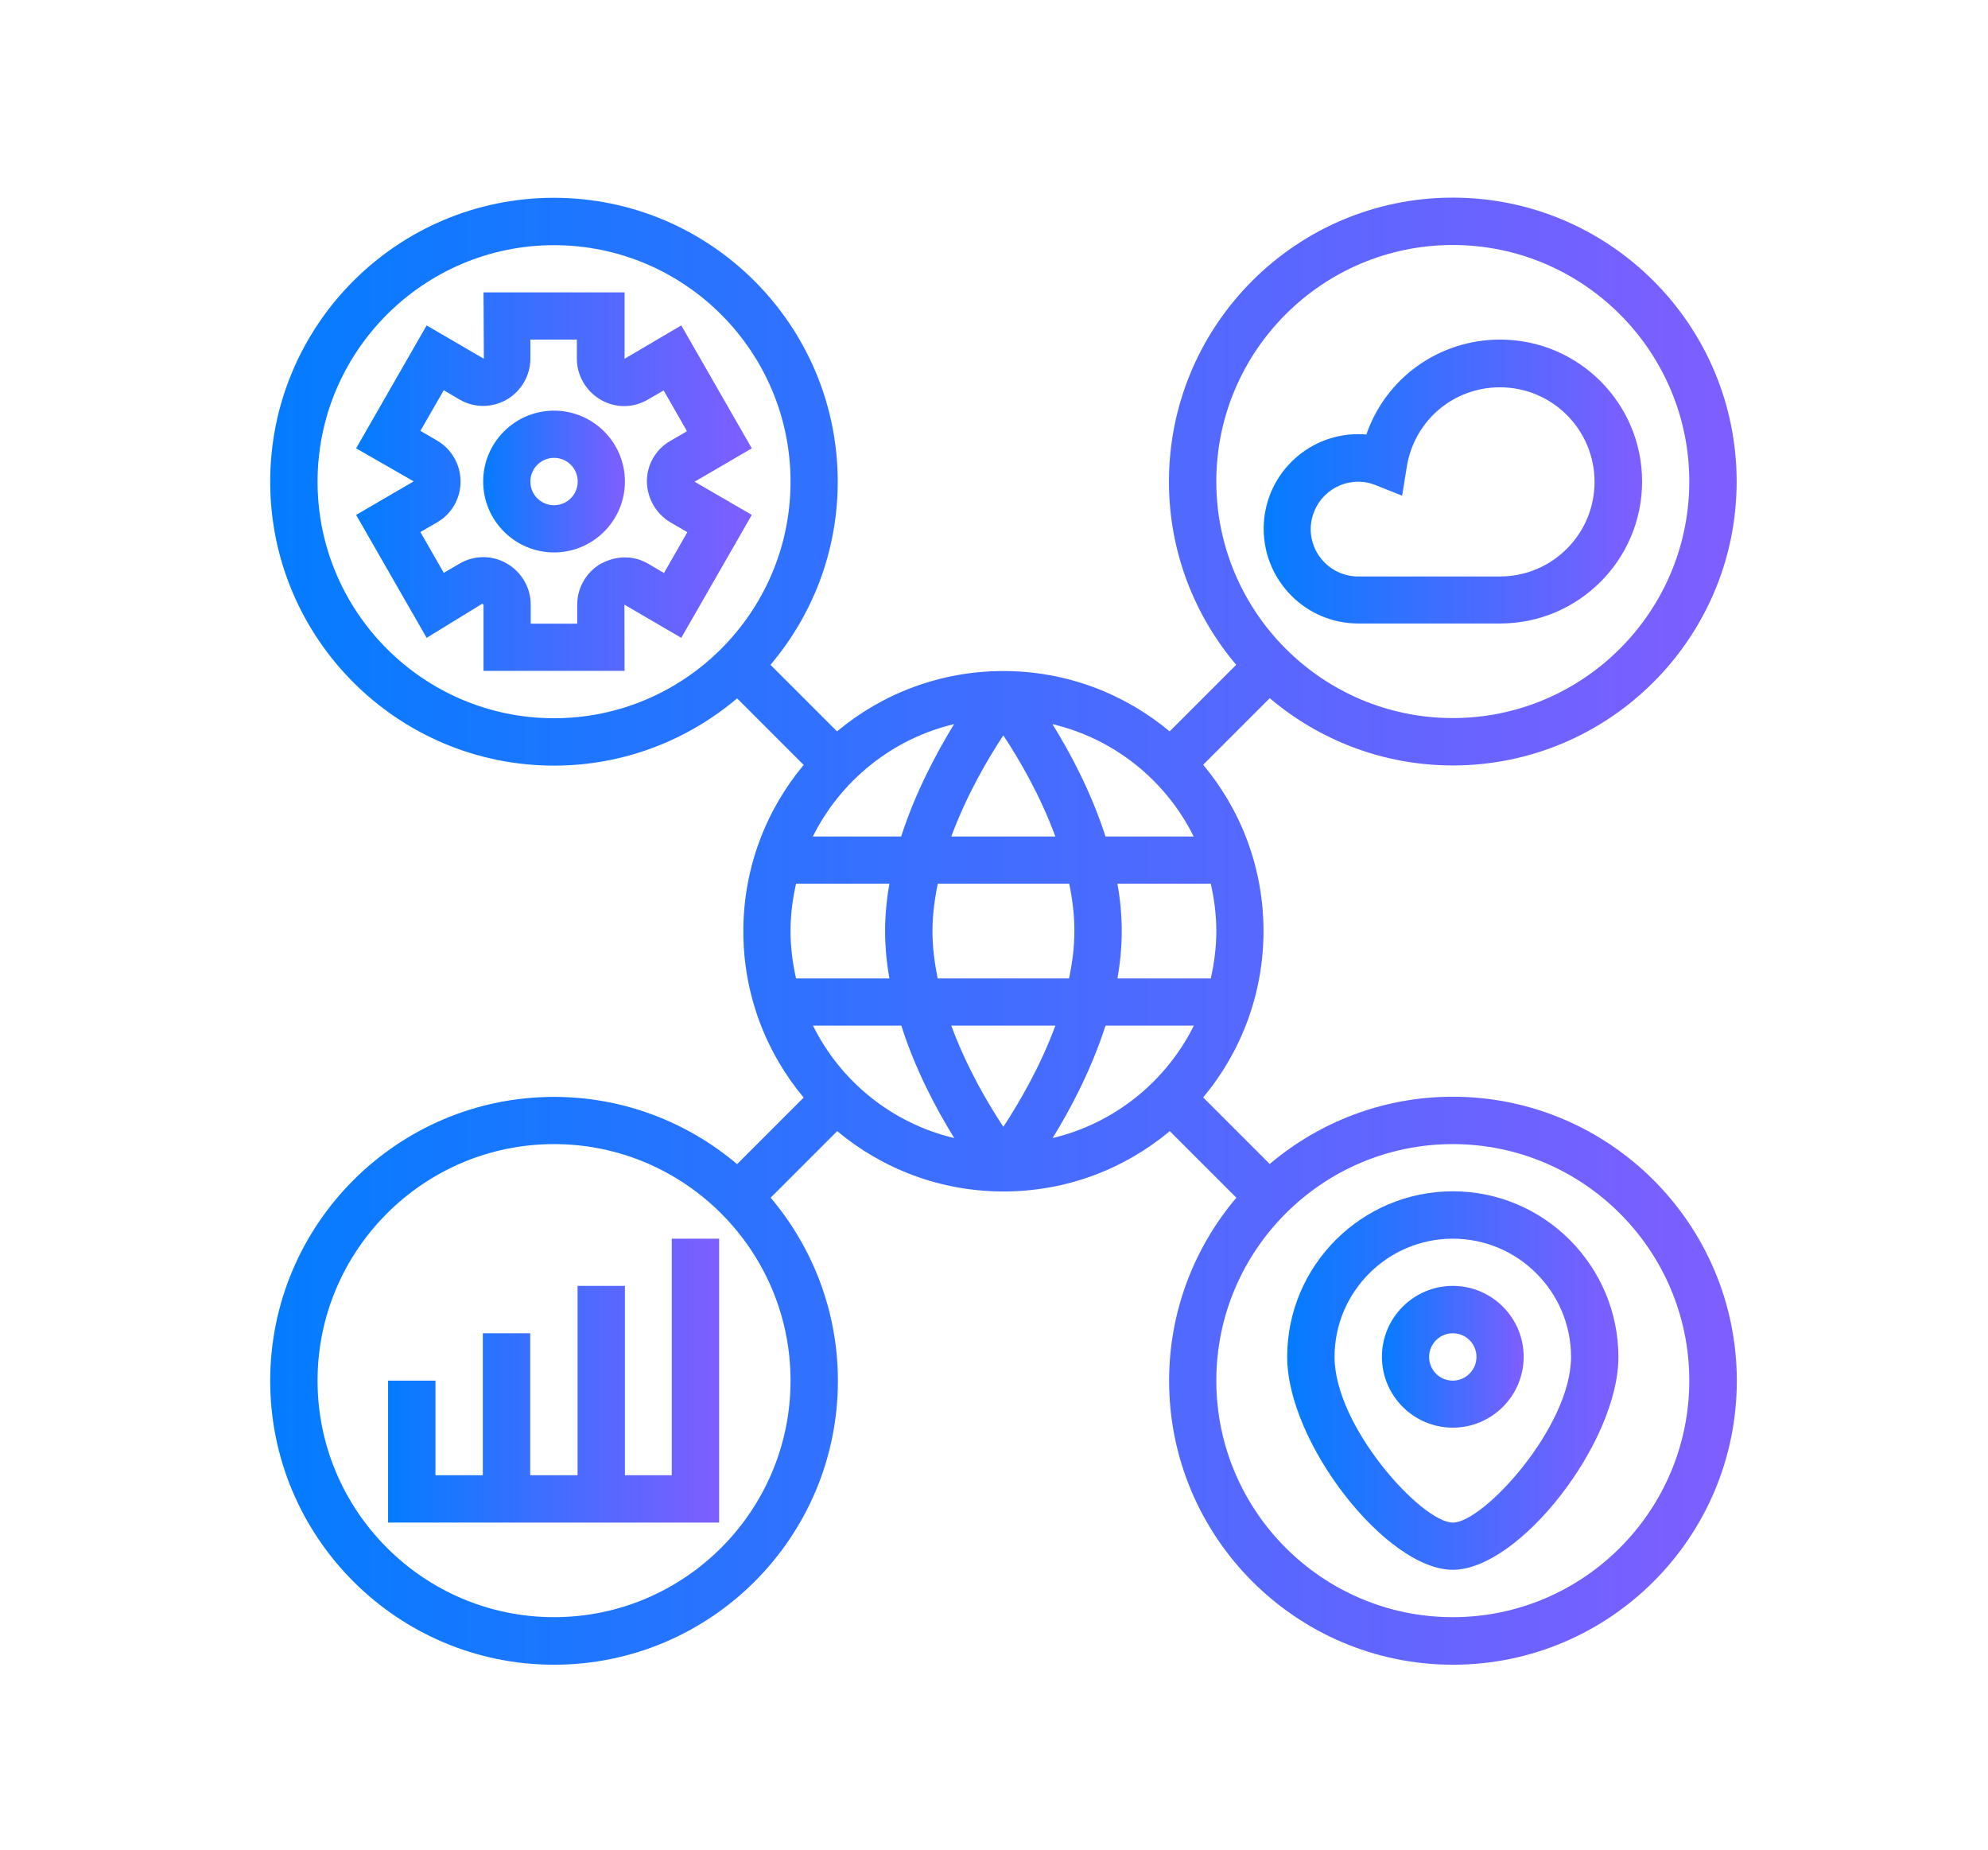 <?xml version="1.0" encoding="utf-8"?>
<!-- Generator: Adobe Illustrator 23.1.1, SVG Export Plug-In . SVG Version: 6.00 Build 0)  -->
<svg version="1.1" id="Capa_1" xmlns="http://www.w3.org/2000/svg" xmlns:xlink="http://www.w3.org/1999/xlink" x="0px" y="0px"
	 viewBox="0 0 115 107" style="enable-background:new 0 0 115 107;" xml:space="preserve">
<style type="text/css">
	.st0{fill:url(#SVGID_1_);}
	.st1{fill:url(#SVGID_2_);}
	.st2{fill:url(#SVGID_3_);}
	.st3{fill:url(#SVGID_4_);}
	.st4{fill:url(#SVGID_5_);}
	.st5{fill:url(#SVGID_6_);}
	.st6{fill:url(#SVGID_7_);}
</style>
<g>
	<linearGradient id="SVGID_1_" gradientUnits="userSpaceOnUse" x1="27.943" y1="27.856" x2="36.152" y2="27.856">
		<stop  offset="0" style="stop-color:#047CFF"/>
		<stop  offset="1" style="stop-color:#7F5EFF"/>
	</linearGradient>
	<path class="st0" d="M32.05,23.75c-2.26,0-4.1,1.84-4.1,4.1s1.84,4.1,4.1,4.1s4.1-1.84,4.1-4.1S34.31,23.75,32.05,23.75z
		 M32.05,29.22c-0.76,0-1.37-0.61-1.37-1.37c0-0.75,0.61-1.37,1.37-1.37c0.76,0,1.37,0.61,1.37,1.37
		C33.42,28.61,32.8,29.22,32.05,29.22z"/>
	<linearGradient id="SVGID_2_" gradientUnits="userSpaceOnUse" x1="20.607" y1="27.856" x2="43.488" y2="27.856">
		<stop  offset="0" style="stop-color:#047CFF"/>
		<stop  offset="1" style="stop-color:#7F5EFF"/>
	</linearGradient>
	<path class="st1" d="M43.49,25.93l-4.08-7.11l-3.28,1.93v-3.84h-8.16l0.02,3.84l-3.31-1.93l-4.08,7.11l3.33,1.91l-3.33,1.94
		l4.08,7.11l3.21-1.97l0.08,0.05v3.83h8.16l-0.01-3.83l3.29,1.92l4.08-7.11l-3.31-1.92L43.49,25.93z M38.78,30.21l0.98,0.57
		l-1.35,2.36l-0.92-0.54c-0.77-0.45-1.72-0.49-2.58-0.07l-0.17,0.08c-0.83,0.49-1.35,1.39-1.35,2.35v1.11H30.7v-1.11
		c0-0.96-0.52-1.86-1.35-2.35l-0.12-0.07c-0.83-0.44-1.82-0.42-2.63,0.05l-0.93,0.54l-1.35-2.36l0.98-0.57
		c0.83-0.48,1.35-1.38,1.34-2.36c0-0.96-0.51-1.86-1.34-2.35l-0.98-0.57l1.35-2.35l0.92,0.54c0.84,0.49,1.89,0.49,2.74-0.01
		c0.83-0.49,1.35-1.39,1.35-2.35v-1.11h2.69v1.11c0,0.96,0.52,1.86,1.36,2.36c0.85,0.5,1.89,0.5,2.73,0.01l0.93-0.54l1.35,2.36
		l-0.98,0.57c-0.83,0.48-1.35,1.38-1.34,2.36C37.44,28.82,37.95,29.72,38.78,30.21L38.78,30.21z"/>
	<linearGradient id="SVGID_3_" gradientUnits="userSpaceOnUse" x1="15.629" y1="53.851" x2="100.456" y2="53.851">
		<stop  offset="0" style="stop-color:#047CFF"/>
		<stop  offset="1" style="stop-color:#7F5EFF"/>
	</linearGradient>
	<path class="st2" d="M84.04,63.43c-4.03,0-7.73,1.47-10.59,3.89l-3.85-3.85c2.18-2.61,3.49-5.97,3.49-9.62
		c0-3.66-1.31-7.01-3.49-9.62l3.85-3.85c2.86,2.42,6.56,3.89,10.59,3.89c9.05,0,16.42-7.36,16.42-16.42s-7.36-16.42-16.42-16.42
		S67.62,18.8,67.62,27.86c0,4.03,1.47,7.73,3.89,10.59l-3.85,3.85c-2.61-2.18-5.97-3.49-9.62-3.49s-7.01,1.31-9.62,3.49l-3.85-3.85
		c2.42-2.86,3.89-6.55,3.89-10.59c0-9.05-7.36-16.42-16.42-16.42S15.63,18.8,15.63,27.86s7.36,16.42,16.42,16.42
		c4.03,0,7.73-1.47,10.59-3.89l3.85,3.85c-2.18,2.61-3.49,5.97-3.49,9.62c0,3.66,1.31,7.01,3.49,9.62l-3.85,3.85
		c-2.86-2.42-6.56-3.89-10.59-3.89c-9.05,0-16.42,7.36-16.42,16.42s7.36,16.42,16.42,16.42s16.42-7.36,16.42-16.42
		c0-4.03-1.47-7.73-3.89-10.59l3.85-3.85c2.61,2.18,5.97,3.49,9.62,3.49c3.66,0,7.01-1.31,9.62-3.49l3.85,3.85
		c-2.42,2.86-3.89,6.55-3.89,10.59c0,9.05,7.36,16.42,16.42,16.42s16.42-7.36,16.42-16.42S93.09,63.43,84.04,63.43z M53.94,53.85
		c0-0.92,0.12-1.83,0.31-2.74h7.6c0.19,0.9,0.3,1.82,0.3,2.74c0,0.92-0.12,1.83-0.31,2.74h-7.6C54.06,55.68,53.94,54.77,53.94,53.85
		z M70.36,53.85c0,0.94-0.12,1.86-0.32,2.74h-5.4c0.16-0.9,0.25-1.82,0.25-2.74s-0.09-1.84-0.25-2.74h5.4
		C70.24,52,70.36,52.91,70.36,53.85z M63.95,48.38c-0.83-2.58-2.05-4.86-3.07-6.5c3.59,0.85,6.57,3.27,8.17,6.5H63.95z M58.04,42.53
		c0.88,1.33,2.12,3.43,3.01,5.85h-6.02C55.92,45.97,57.16,43.86,58.04,42.53z M52.13,48.38h-5.11c1.61-3.23,4.59-5.65,8.17-6.5
		C54.19,43.52,52.96,45.8,52.13,48.38z M61.05,59.32c-0.89,2.41-2.13,4.51-3.01,5.85c-0.88-1.33-2.12-3.43-3.01-5.85H61.05z
		 M55.2,65.82c-3.59-0.85-6.57-3.27-8.17-6.5h5.11C52.96,61.9,54.19,64.19,55.2,65.82z M63.95,59.32h5.11
		c-1.61,3.23-4.59,5.65-8.17,6.5C61.9,64.19,63.12,61.9,63.95,59.32L63.95,59.32z M84.04,14.17c7.54,0,13.68,6.14,13.68,13.68
		s-6.14,13.68-13.68,13.68c-7.54,0-13.68-6.14-13.68-13.68S76.49,14.17,84.04,14.17z M32.05,41.54c-7.54,0-13.68-6.14-13.68-13.68
		s6.14-13.68,13.68-13.68s13.68,6.14,13.68,13.68S39.59,41.54,32.05,41.54z M46.05,51.11h5.4c-0.16,0.9-0.25,1.82-0.25,2.74
		s0.09,1.84,0.25,2.74h-5.4c-0.2-0.88-0.32-1.8-0.32-2.74C45.73,52.91,45.85,52,46.05,51.11z M32.05,93.53
		c-7.54,0-13.68-6.14-13.68-13.68s6.14-13.68,13.68-13.68s13.68,6.14,13.68,13.68S39.59,93.53,32.05,93.53z M84.04,93.53
		c-7.54,0-13.68-6.14-13.68-13.68s6.14-13.68,13.68-13.68c7.54,0,13.68,6.14,13.68,13.68S91.58,93.53,84.04,93.53z"/>
	<linearGradient id="SVGID_4_" gradientUnits="userSpaceOnUse" x1="22.47" y1="79.846" x2="41.624" y2="79.846">
		<stop  offset="0" style="stop-color:#047CFF"/>
		<stop  offset="1" style="stop-color:#7F5EFF"/>
	</linearGradient>
	<path class="st3" d="M38.89,85.32h-2.74V74.37h-2.74v10.95h-2.74v-8.21h-2.74v8.21h-2.74v-5.47h-2.74v8.21h19.15V71.64h-2.74V85.32
		z"/>
	<linearGradient id="SVGID_5_" gradientUnits="userSpaceOnUse" x1="73.092" y1="27.856" x2="94.983" y2="27.856">
		<stop  offset="0" style="stop-color:#047CFF"/>
		<stop  offset="1" style="stop-color:#7F5EFF"/>
	</linearGradient>
	<path class="st4" d="M78.57,36.06h8.21c4.53,0,8.21-3.68,8.21-8.21s-3.68-8.21-8.21-8.21c-3.56,0-6.62,2.24-7.74,5.49
		c-0.15-0.01-0.31-0.02-0.47-0.02c-3.02,0-5.47,2.45-5.47,5.47S75.55,36.06,78.57,36.06z M78.57,27.86c0.34,0,0.66,0.06,0.96,0.18
		l1.58,0.63l0.27-1.68c0.43-2.66,2.69-4.59,5.39-4.59c3.02,0,5.47,2.45,5.47,5.47s-2.45,5.47-5.47,5.47h-8.21
		c-1.51,0-2.74-1.23-2.74-2.74C75.83,29.08,77.06,27.86,78.57,27.86z"/>
	<linearGradient id="SVGID_6_" gradientUnits="userSpaceOnUse" x1="79.933" y1="78.478" x2="88.142" y2="78.478">
		<stop  offset="0" style="stop-color:#047CFF"/>
		<stop  offset="1" style="stop-color:#7F5EFF"/>
	</linearGradient>
	<path class="st5" d="M84.04,74.37c-2.26,0-4.1,1.84-4.1,4.1s1.84,4.1,4.1,4.1s4.1-1.84,4.1-4.1S86.3,74.37,84.04,74.37z
		 M84.04,79.85c-0.76,0-1.37-0.61-1.37-1.37c0-0.75,0.61-1.37,1.37-1.37s1.37,0.61,1.37,1.37C85.41,79.23,84.79,79.85,84.04,79.85z"
		/>
	<linearGradient id="SVGID_7_" gradientUnits="userSpaceOnUse" x1="74.461" y1="79.846" x2="93.615" y2="79.846">
		<stop  offset="0" style="stop-color:#047CFF"/>
		<stop  offset="1" style="stop-color:#7F5EFF"/>
	</linearGradient>
	<path class="st6" d="M84.04,68.9c-5.28,0-9.58,4.3-9.58,9.58c0,4.95,5.73,12.31,9.58,12.31c3.85,0,9.58-7.36,9.58-12.31
		C93.61,73.2,89.32,68.9,84.04,68.9z M84.04,88.06c-1.78,0-6.84-5.54-6.84-9.58c0-3.77,3.07-6.84,6.84-6.84
		c3.77,0,6.84,3.07,6.84,6.84C90.88,82.52,85.82,88.06,84.04,88.06z"/>
</g>
</svg>

